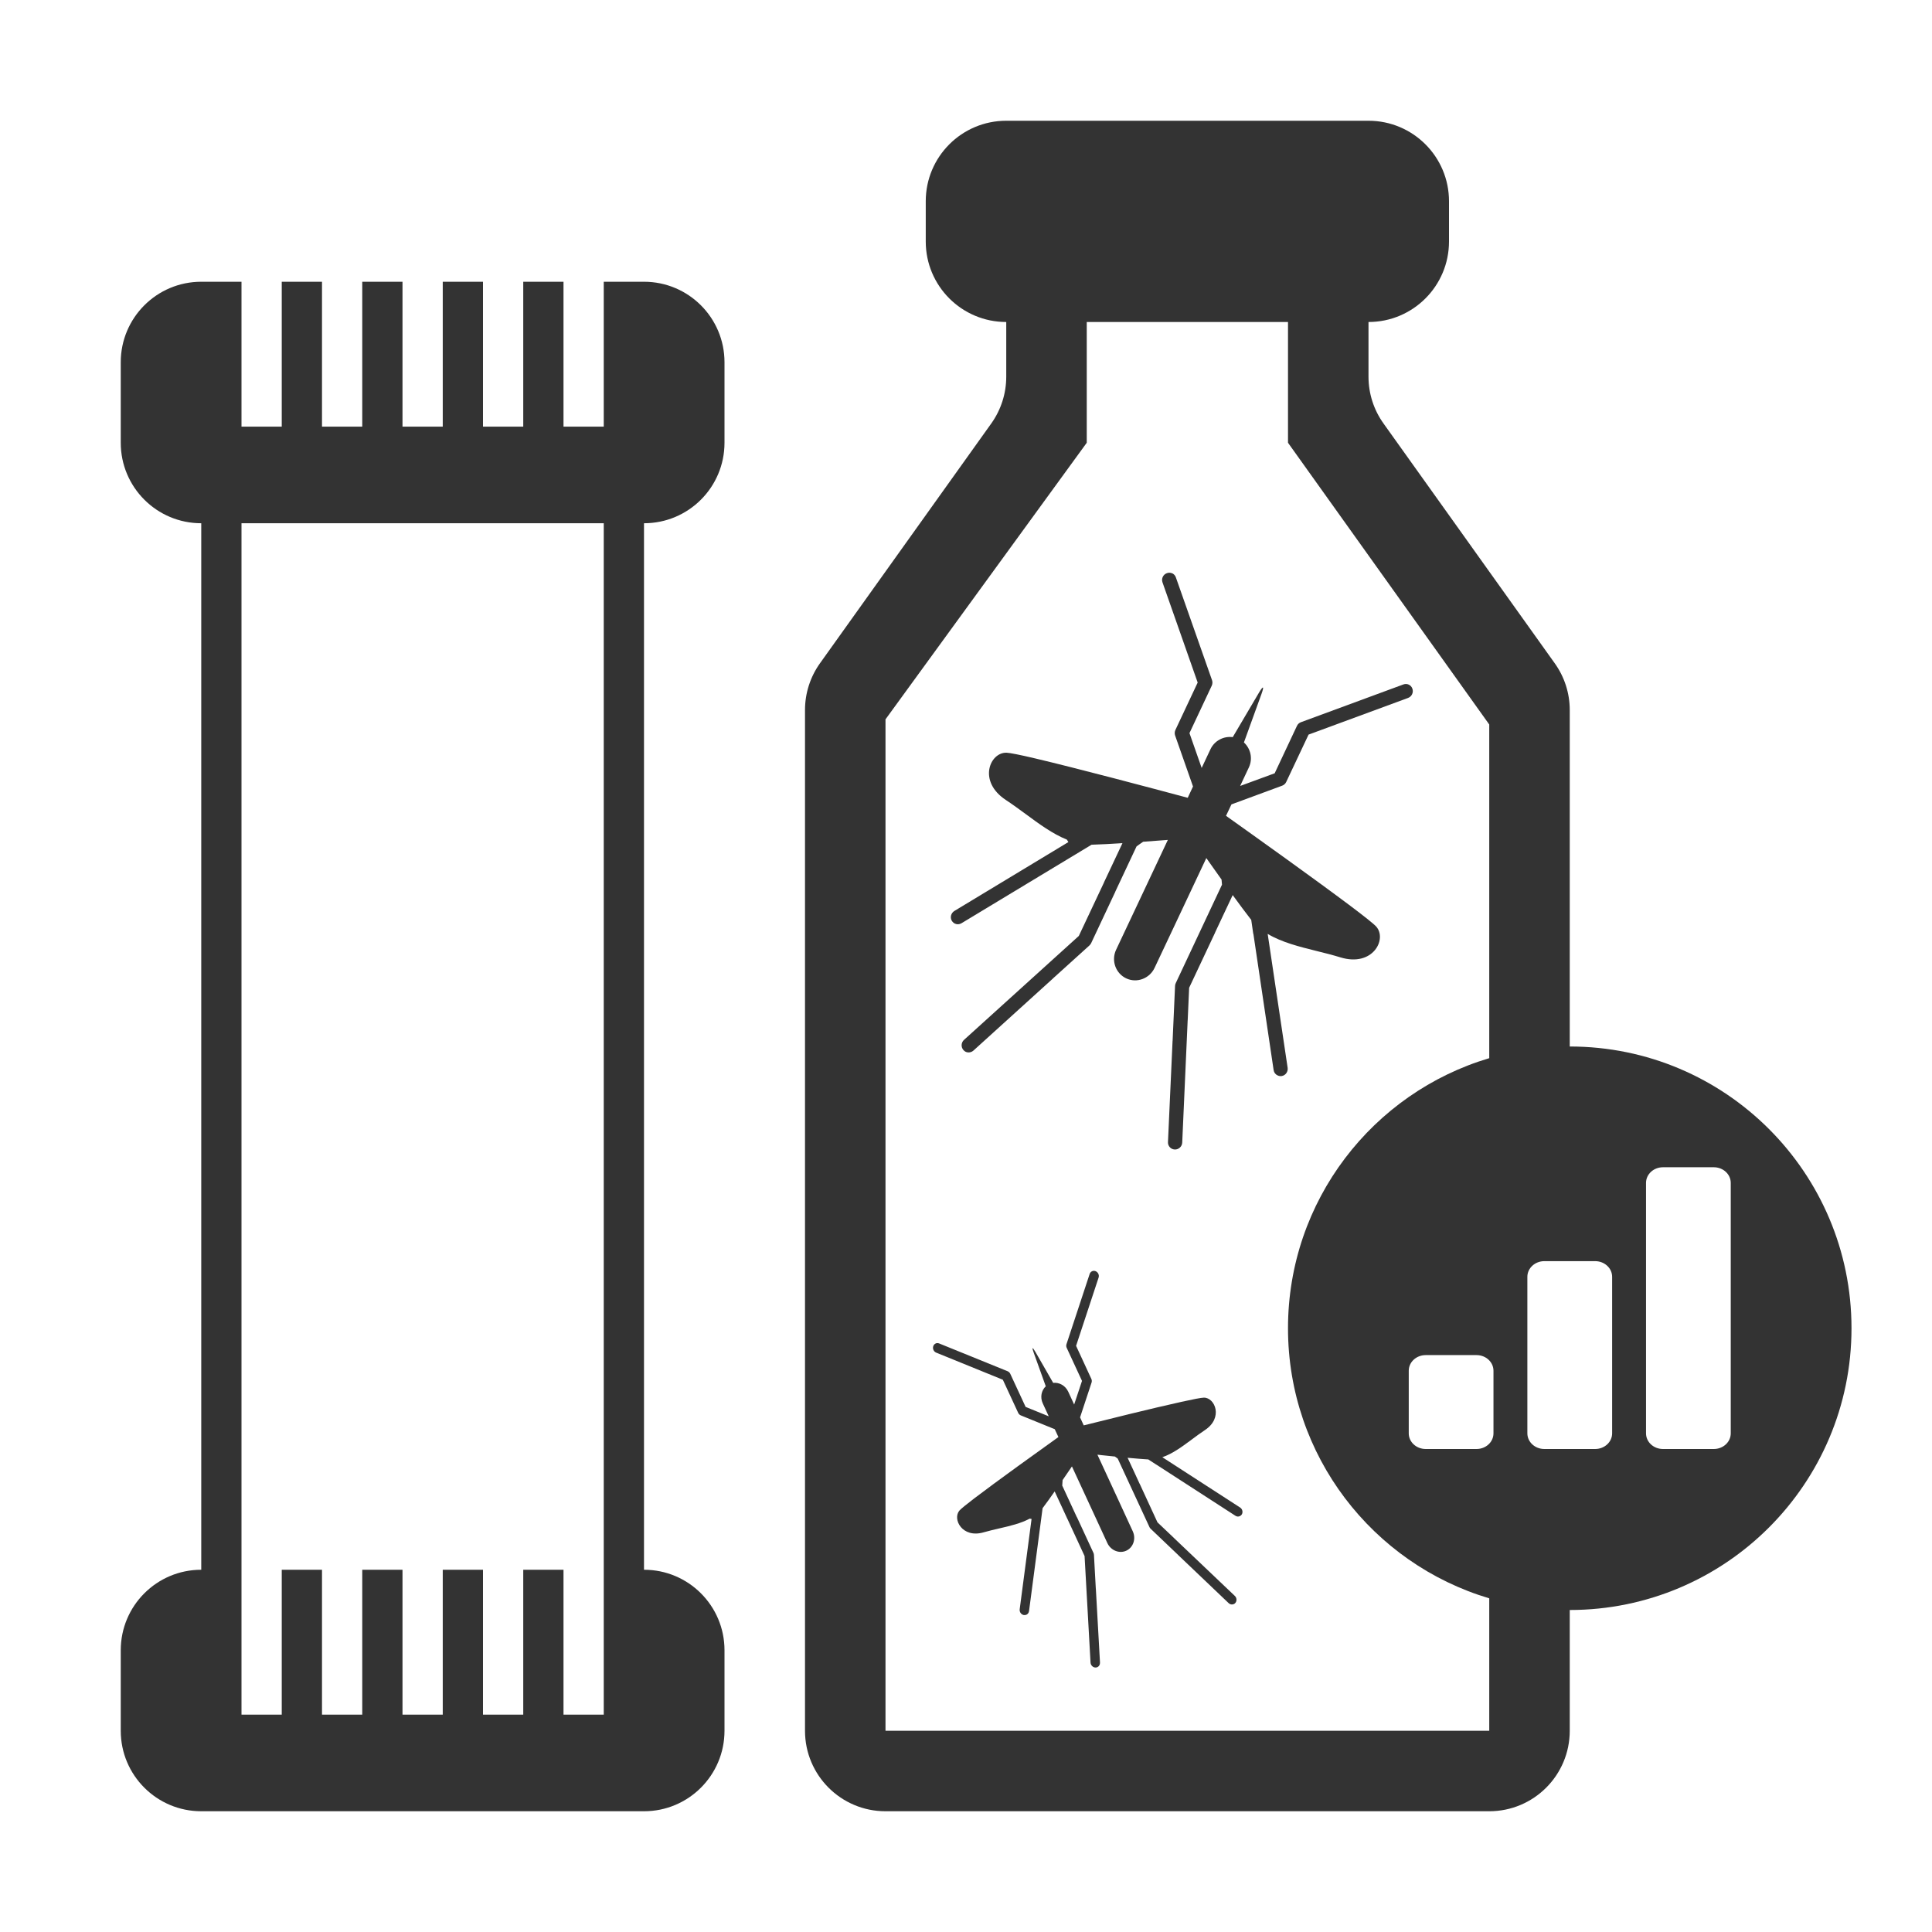 <svg width="48" height="48" viewBox="0 0 48 48" fill="none" xmlns="http://www.w3.org/2000/svg">
<path d="M29.123 14.243L29.123 14.245C29.082 14.226 29.035 14.223 28.989 14.241C28.897 14.274 28.849 14.376 28.882 14.469L29.756 16.958L29.203 18.135C29.183 18.178 29.18 18.228 29.195 18.272L29.64 19.54L29.509 19.821C28.61 19.58 26.755 19.087 25.72 18.843C25.357 18.757 25.093 18.704 25.008 18.701C24.594 18.687 24.285 19.412 24.991 19.876C25.155 19.984 25.317 20.103 25.478 20.221C25.815 20.47 26.151 20.717 26.506 20.86L26.507 20.861C26.512 20.869 26.517 20.876 26.521 20.884C26.529 20.897 26.536 20.909 26.544 20.921L23.712 22.632C23.628 22.683 23.598 22.792 23.647 22.876C23.666 22.907 23.694 22.932 23.724 22.947C23.776 22.971 23.836 22.969 23.889 22.937L27.119 20.987L27.124 20.987C27.13 20.988 27.136 20.988 27.141 20.986C27.344 20.98 27.608 20.966 27.887 20.948L27.575 21.611L27.427 21.925L27.428 21.926L26.803 23.253L23.95 25.836C23.877 25.902 23.872 26.016 23.936 26.088C23.953 26.106 23.971 26.122 23.991 26.131C24.053 26.16 24.13 26.15 24.185 26.101L26.162 24.309L26.163 24.307L27.064 23.492C27.082 23.476 27.096 23.456 27.108 23.435L27.71 22.154L27.709 22.153L28.237 21.029C28.29 20.989 28.346 20.951 28.401 20.913C28.62 20.898 28.83 20.882 29.015 20.867L28.242 22.509L27.729 23.597C27.603 23.864 27.717 24.183 27.98 24.307C28.242 24.431 28.559 24.314 28.685 24.047L29.205 22.945L29.971 21.318L30.061 21.446C30.151 21.573 30.248 21.711 30.349 21.852C30.353 21.886 30.355 21.92 30.358 21.954L30.36 21.98L29.211 24.426C29.201 24.448 29.195 24.47 29.194 24.494L29.133 25.86L29.132 25.861L29.018 28.375C29.014 28.449 29.057 28.513 29.119 28.543C29.139 28.552 29.162 28.558 29.186 28.559C29.284 28.563 29.368 28.485 29.372 28.387L29.507 25.353L29.508 25.35L29.544 24.541L30.189 23.17L30.188 23.169L30.364 22.794L30.626 22.238C30.791 22.464 30.946 22.675 31.072 22.835C31.073 22.837 31.075 22.838 31.076 22.84C31.08 22.843 31.083 22.846 31.086 22.851L31.137 23.202L31.14 23.201L31.643 26.587C31.652 26.647 31.69 26.695 31.741 26.718C31.772 26.733 31.808 26.74 31.844 26.734C31.94 26.718 32.005 26.626 31.991 26.529L31.495 23.202C31.845 23.412 32.28 23.52 32.717 23.629C32.914 23.677 33.111 23.727 33.3 23.785C34.107 24.033 34.468 23.333 34.193 23.022C34.13 22.951 33.874 22.749 33.517 22.481L33.515 22.48C32.647 21.828 31.185 20.785 30.46 20.269L30.564 20.05L30.595 19.985L31.855 19.52C31.898 19.504 31.935 19.472 31.955 19.429L32.511 18.251L34.983 17.34C35.075 17.306 35.124 17.202 35.09 17.109C35.058 17.017 34.958 16.97 34.866 17.005L32.324 17.942C32.279 17.958 32.243 17.99 32.223 18.033L31.669 19.212L30.811 19.527L31.028 19.066C31.13 18.848 31.072 18.599 30.905 18.446L31.341 17.242C31.413 17.04 31.386 17.028 31.277 17.212L30.627 18.314C30.404 18.284 30.175 18.399 30.073 18.616L29.855 19.079L29.552 18.214L30.105 17.037C30.125 16.994 30.128 16.944 30.113 16.9L29.213 14.342C29.197 14.296 29.162 14.261 29.122 14.242L29.123 14.243Z" fill="#333333"/>
<path d="M23.244 33.379L23.244 33.38C23.218 33.392 23.196 33.415 23.186 33.447C23.166 33.51 23.198 33.581 23.26 33.606L24.915 34.279L25.295 35.099C25.308 35.129 25.333 35.153 25.362 35.165L26.205 35.508L26.296 35.703C25.797 36.06 24.767 36.799 24.208 37.225C24.012 37.374 23.874 37.487 23.837 37.529C23.657 37.738 23.904 38.226 24.439 38.07C24.563 38.034 24.693 38.004 24.822 37.974C25.091 37.912 25.359 37.85 25.581 37.731L25.582 37.73L25.6 37.733C25.61 37.735 25.619 37.737 25.629 37.738L25.334 39.981C25.325 40.048 25.369 40.112 25.434 40.125C25.457 40.129 25.482 40.126 25.502 40.117C25.536 40.101 25.56 40.069 25.566 40.027L25.903 37.47L25.905 37.468C25.907 37.466 25.908 37.465 25.909 37.463C25.91 37.462 25.911 37.46 25.912 37.458C25.994 37.35 26.096 37.207 26.203 37.054L26.417 37.516L26.518 37.735L26.519 37.735L26.946 38.659L27.094 41.307C27.098 41.375 27.155 41.429 27.219 41.429C27.235 41.428 27.251 41.426 27.265 41.419C27.306 41.401 27.332 41.356 27.329 41.306L27.226 39.469L27.225 39.468L27.179 38.632C27.178 38.615 27.174 38.599 27.168 38.584L26.755 37.691L26.753 37.692L26.391 36.909C26.393 36.864 26.396 36.817 26.4 36.772C26.483 36.652 26.563 36.535 26.632 36.433L27.161 37.577L27.511 38.335C27.596 38.521 27.81 38.607 27.983 38.526C28.157 38.446 28.229 38.229 28.143 38.044L27.789 37.275L27.265 36.141L27.369 36.153C27.472 36.164 27.585 36.176 27.699 36.187C27.719 36.2 27.737 36.214 27.756 36.228L27.77 36.239L28.559 37.942C28.566 37.957 28.575 37.97 28.587 37.981L29.27 38.632L29.27 38.633L30.526 39.83C30.562 39.865 30.613 39.872 30.654 39.853C30.668 39.847 30.681 39.838 30.691 39.825C30.734 39.777 30.729 39.698 30.68 39.651L29.163 38.208L29.162 38.206L28.757 37.822L28.316 36.866L28.315 36.867L28.195 36.606L28.015 36.218C28.201 36.235 28.375 36.25 28.511 36.258L28.515 36.257L28.518 36.257C28.52 36.257 28.522 36.257 28.525 36.257L28.729 36.389L28.729 36.388L30.694 37.659C30.729 37.682 30.77 37.684 30.803 37.668C30.823 37.659 30.842 37.643 30.854 37.622C30.886 37.565 30.866 37.489 30.809 37.453L28.878 36.204C29.132 36.118 29.37 35.941 29.609 35.764C29.716 35.684 29.824 35.604 29.933 35.532C30.399 35.226 30.186 34.722 29.911 34.724C29.847 34.724 29.636 34.766 29.348 34.829L29.346 34.83C28.646 34.984 27.495 35.27 26.925 35.413L26.855 35.26L26.834 35.214L27.119 34.351C27.129 34.321 27.128 34.288 27.114 34.258L26.735 33.437L27.294 31.742C27.315 31.679 27.282 31.607 27.22 31.582C27.159 31.558 27.093 31.588 27.072 31.652L26.497 33.394C26.487 33.424 26.488 33.457 26.502 33.487L26.882 34.308L26.687 34.895L26.539 34.574C26.468 34.423 26.315 34.34 26.166 34.357L25.724 33.587C25.649 33.458 25.631 33.466 25.682 33.606L25.982 34.442C25.873 34.544 25.837 34.714 25.907 34.866L26.056 35.188L25.481 34.954L25.101 34.134C25.088 34.104 25.063 34.081 25.034 34.068L23.332 33.377C23.302 33.365 23.269 33.367 23.242 33.379L23.244 33.379Z" fill="#333333"/>
<path fill-rule="evenodd" clip-rule="evenodd" d="M25 3C23.895 3 23 3.895 23 5V6C23 7.105 23.895 8 25 8V9.359C25 9.776 24.87 10.182 24.628 10.521L20.372 16.479C20.13 16.818 20 17.224 20 17.641V43C20 44.105 20.895 45 22 45H37C38.105 45 39 44.105 39 43V40C42.866 40 46 36.866 46 33C46 29.134 42.866 26 39 26V17.641C39 17.224 38.87 16.818 38.627 16.479L34.373 10.521C34.13 10.182 34 9.776 34 9.359V8C35.105 8 36 7.105 36 6V5C36 3.895 35.105 3 34 3H25ZM37 26.29V18L32 11V8H27V11L22 17.872V43H37V39.71C34.108 38.85 32 36.171 32 33C32 29.829 34.108 27.15 37 26.29ZM41.316 29C41.083 29 40.895 29.174 40.895 29.389V35.611C40.895 35.826 41.083 36 41.316 36H42.579C42.812 36 43 35.826 43 35.611V29.389C43 29.174 42.812 29 42.579 29H41.316ZM37.947 31.722C37.947 31.507 38.136 31.333 38.368 31.333H39.632C39.864 31.333 40.053 31.507 40.053 31.722V35.611C40.053 35.826 39.864 36 39.632 36H38.368C38.136 36 37.947 35.826 37.947 35.611V31.722ZM35 34.056C35 33.841 35.188 33.667 35.421 33.667H36.684C36.917 33.667 37.105 33.841 37.105 34.056V35.611C37.105 35.826 36.917 36 36.684 36H35.421C35.188 36 35 35.826 35 35.611V34.056Z" fill="#333333"/>
<path fill-rule="evenodd" clip-rule="evenodd" d="M6 7H5C3.895 7 3 7.895 3 9V11C3 12.105 3.895 13 5 13L5 39C3.895 39 3 39.895 3 41V43C3 44.105 3.895 45 5 45H16C17.105 45 18 44.105 18 43V41C18 39.895 17.105 39 16 39V13C17.105 13 18 12.105 18 11V9C18 7.895 17.105 7 16 7H15V10.6H14V7H13V10.6H12V7H11V10.6H10V7H9V10.6H8V7H7V10.6H6V7ZM15 42.6H14V39H13V42.6H12V39H11V42.6H10V39H9V42.6H8V39H7V42.6H6V13H15V42.6Z" fill="#333333"/>
</svg>
